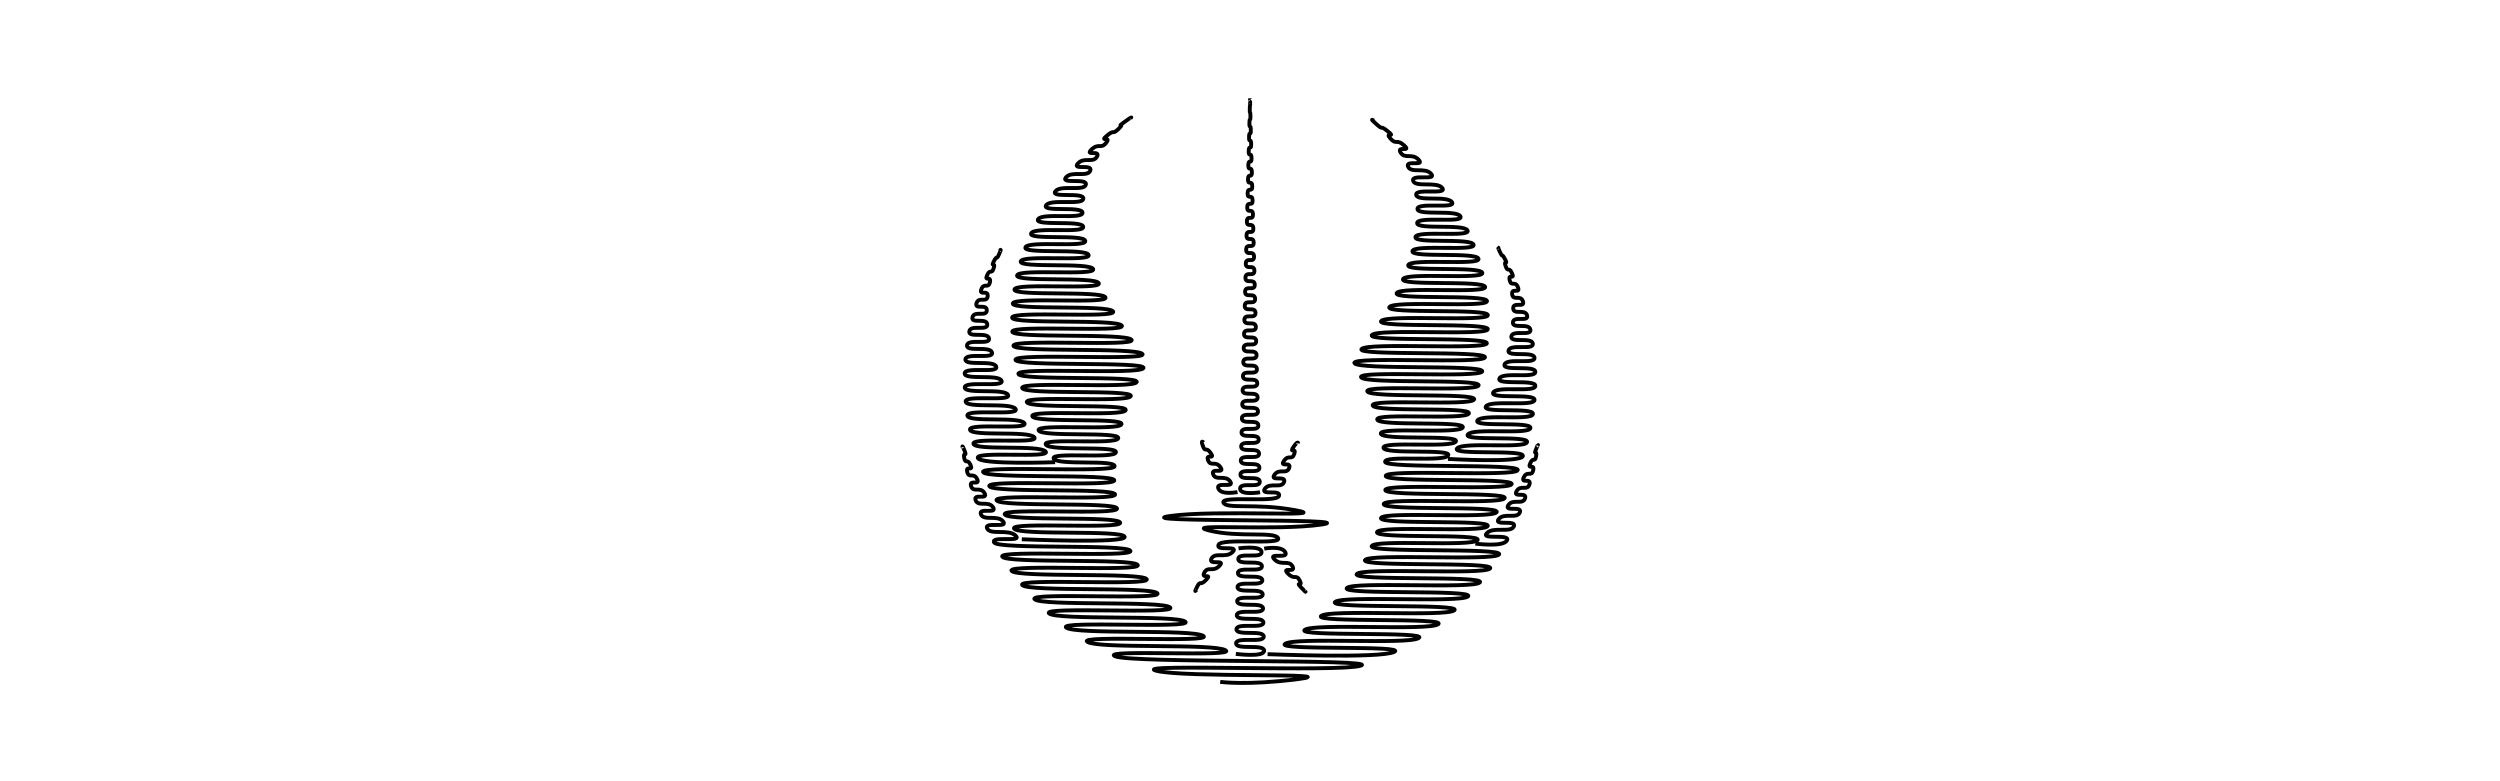 <?xml version="1.0" encoding="UTF-8" standalone="no"?>
<!-- Created with Inkscape (http://www.inkscape.org/) -->

<svg
   xmlns:dc="http://purl.org/dc/elements/1.1/"
   xmlns:cc="http://creativecommons.org/ns#"
   xmlns:rdf="http://www.w3.org/1999/02/22-rdf-syntax-ns#"
   xmlns:svg="http://www.w3.org/2000/svg"
   xmlns="http://www.w3.org/2000/svg"
   xmlns:sodipodi="http://sodipodi.sourceforge.net/DTD/sodipodi-0.dtd"
   xmlns:inkscape="http://www.inkscape.org/namespaces/inkscape"
   width="3200"
   height="1000"
   id="svg27345"
   version="1.1"
   inkscape:version="0.48+devel r"
   sodipodi:docname="Jedi_symbol.svg">
  <sodipodi:namedview
     id="base"
     pagecolor="#ffffff"
     bordercolor="#666666"
     borderopacity="1.0"
     inkscape:pageopacity="0.0"
     inkscape:pageshadow="2"
     inkscape:zoom="0.86640904"
     inkscape:cx="1600"
     inkscape:cy="500"
     inkscape:document-units="px"
     inkscape:current-layer="layer1"
     showgrid="false"
     inkscape:window-width="1440"
     inkscape:window-height="825"
     inkscape:window-x="0"
     inkscape:window-y="24"
     inkscape:window-maximized="1" />
  <defs
     id="defs27347">
    <inkscape:path-effect
       effect="rough_hatches"
       id="path-effect5967"
       is_visible="true"
       direction="1600,547.362 , -0.431,45.013"
       dist_rdm="0;1"
       growth="0"
       do_bend="true"
       bender="1600,552.362 , 5,0"
       bottom_edge_variation="0;1"
       top_edge_variation="0;1"
       bottom_tgt_variation="0;1"
       top_tgt_variation="0;1"
       scale_bf="2"
       scale_bb="2"
       scale_tf="2"
       scale_tb="2"
       top_smth_variation="0;1"
       bottom_smth_variation="0;1"
       fat_output="false"
       stroke_width_top="1"
       stroke_width_bottom="1"
       front_thickness="1"
       back_thickness="0.25" />
    <inkscape:perspective
       sodipodi:type="inkscape:persp3d"
       inkscape:vp_x="0 : 526.18109 : 1"
       inkscape:vp_y="0 : 1000 : 0"
       inkscape:vp_z="744.09448 : 526.18109 : 1"
       inkscape:persp3d-origin="372.04724 : 350.78739 : 1"
       id="perspective27353" />
    <inkscape:perspective
       id="perspective3006"
       inkscape:persp3d-origin="400 : 166.66667 : 1"
       inkscape:vp_z="800 : 250 : 1"
       inkscape:vp_y="0 : 1000 : 0"
       inkscape:vp_x="0 : 250 : 1"
       sodipodi:type="inkscape:persp3d" />
    <inkscape:perspective
       sodipodi:type="inkscape:persp3d"
       inkscape:vp_x="0 : 0.5 : 1"
       inkscape:vp_y="0 : 1000 : 0"
       inkscape:vp_z="1 : 0.5 : 1"
       inkscape:persp3d-origin="0.5 : 0.33333333 : 1"
       id="perspective3947" />
    <inkscape:perspective
       id="perspective3960"
       inkscape:persp3d-origin="372.04724 : 350.78739 : 1"
       inkscape:vp_z="744.09448 : 526.18109 : 1"
       inkscape:vp_y="0 : 1000 : 0"
       inkscape:vp_x="0 : 526.18109 : 1"
       sodipodi:type="inkscape:persp3d" />
    <inkscape:perspective
       sodipodi:type="inkscape:persp3d"
       inkscape:vp_x="0 : 0.5 : 1"
       inkscape:vp_y="0 : 1000 : 0"
       inkscape:vp_z="1 : 0.5 : 1"
       inkscape:persp3d-origin="0.5 : 0.33333333 : 1"
       id="perspective3947-5" />
    <inkscape:perspective
       id="perspective3960-1"
       inkscape:persp3d-origin="372.04724 : 350.78739 : 1"
       inkscape:vp_z="744.09448 : 526.18109 : 1"
       inkscape:vp_y="0 : 1000 : 0"
       inkscape:vp_x="0 : 526.18109 : 1"
       sodipodi:type="inkscape:persp3d" />
    <inkscape:perspective
       id="perspective13001"
       inkscape:persp3d-origin="210 : 214.66667 : 1"
       inkscape:vp_z="420 : 322 : 1"
       inkscape:vp_y="0 : 1000 : 0"
       inkscape:vp_x="0 : 322 : 1"
       sodipodi:type="inkscape:persp3d" />
    <inkscape:perspective
       sodipodi:type="inkscape:persp3d"
       inkscape:vp_x="0 : 0.5 : 1"
       inkscape:vp_y="0 : 1000 : 0"
       inkscape:vp_z="1 : 0.5 : 1"
       inkscape:persp3d-origin="0.5 : 0.33333333 : 1"
       id="perspective3947-57" />
    <inkscape:perspective
       id="perspective3960-6"
       inkscape:persp3d-origin="372.04724 : 350.78739 : 1"
       inkscape:vp_z="744.09448 : 526.18109 : 1"
       inkscape:vp_y="0 : 1000 : 0"
       inkscape:vp_x="0 : 526.18109 : 1"
       sodipodi:type="inkscape:persp3d" />
    <inkscape:perspective
       id="perspective14366"
       inkscape:persp3d-origin="0.5 : 0.33333333 : 1"
       inkscape:vp_z="1 : 0.5 : 1"
       inkscape:vp_y="0 : 1000 : 0"
       inkscape:vp_x="0 : 0.5 : 1"
       sodipodi:type="inkscape:persp3d" />
    <inkscape:perspective
       id="perspective14573"
       inkscape:persp3d-origin="295.30087 : 200 : 1"
       inkscape:vp_z="590.60175 : 300 : 1"
       inkscape:vp_y="0 : 1000 : 0"
       inkscape:vp_x="0 : 300 : 1"
       sodipodi:type="inkscape:persp3d" />
    <inkscape:perspective
       sodipodi:type="inkscape:persp3d"
       inkscape:vp_x="0 : 0.5 : 1"
       inkscape:vp_y="0 : 1000 : 0"
       inkscape:vp_z="1 : 0.5 : 1"
       inkscape:persp3d-origin="0.5 : 0.33333333 : 1"
       id="perspective3947-6" />
    <inkscape:perspective
       id="perspective3960-7"
       inkscape:persp3d-origin="372.04724 : 350.78739 : 1"
       inkscape:vp_z="744.09448 : 526.18109 : 1"
       inkscape:vp_y="0 : 1000 : 0"
       inkscape:vp_x="0 : 526.18109 : 1"
       sodipodi:type="inkscape:persp3d" />
  </defs>
  <g
     inkscape:label="Layer 1"
     inkscape:groupmode="layer"
     id="layer1"
     transform="translate(0,-52.362)">
    <path
       inkscape:connector-curvature="0"
       id="path1"
       style="fill:none;stroke:#000000;stroke-width:5;stroke-miterlimit:4;stroke-opacity:1;stroke-dasharray:none"
       d="m 1561.849,925.144 c 0,0 34.067,4.828 99.656,-3.548 65.589,-8.376 -147.558,-1.412 -181.644,-10.742 -34.086,-9.33 236.251,2.261 262.038,-6.497 25.788,-8.757 -294.1,-2.814 -314.631,-12.015 -20.531,-9.2 157.395,1.506 141.398,-7.651 -15.997,-9.157 -161.495,-1.545 -176.691,-10.695 -15.196,-9.149 160.98,1.54 148.339,-7.585 -12.642,-9.125 -163.362,-1.563 -175.482,-10.683 -12.12,-9.12 162.919,1.559 152.386,-7.546 -10.534,-9.105 -164.417,-1.573 -174.464,-10.673 -10.046,-9.1 163.97,1.569 155.088,-7.52 -8.883,-9.089 -165.082,-1.58 -173.6,-10.665 -8.518,-9.085 164.743,1.576 157.251,-7.499 -7.492,-9.076 -165.736,-1.586 -173.063,-10.66 -7.326,-9.074 165.589,1.584 159.316,-7.48 -6.274,-9.064 -166.619,-1.594 -172.976,-10.659 -6.357,-9.065 166.716,1.595 161.534,-7.458 -5.182,-9.053 -167.875,-1.606 -173.419,-10.663 -5.544,-9.057 168.248,1.61 164.06,-7.434 -4.187,-9.044 -169.592,-1.623 -174.435,-10.673 -4.843,-9.05 36.776,0.352 27.564,-8.74 -9.212,-9.092 -32.398,-0.31 -36.623,-9.354 -4.226,-9.044 27.632,0.264 20.581,-8.807 -7.051,-9.071 -24.8,-0.237 -28.469,-9.276 -3.669,-9.039 21.482,0.206 15.595,-8.855 -5.887,-9.06 -19.259,-0.184 -22.416,-9.218 -3.157,-9.034 16.56,0.158 11.475,-8.894 -5.085,-9.052 -14.629,-0.14 -17.301,-9.169 -2.672,-9.029 12.235,0.117 7.76,-8.929 -4.474,-9.046 -10.433,-0.1 -12.627,-9.124 -2.194,-9.025 8.165,0.078 4.183,-8.964 -3.982,-9.042 -6.386,-0.061 -8.069,-9.081 -1.684,-9.02 4.096,0.039 0.524,-8.999 -3.572,-9.038 -2.74,-4.528 -2.74,-4.528 m 390.551,264.848 c 0,0 144.354,5.883 162.164,-2.95 17.811,-8.834 -153.423,-1.468 -139.653,-10.34 13.77,-8.872 157.198,1.504 171,-7.368 13.802,-8.872 -157.349,-1.506 -145.965,-10.401 11.383,-8.895 159.645,1.528 170.914,-7.369 11.269,-8.896 -159.58,-1.527 -149.953,-10.439 9.627,-8.912 161.154,1.542 170.629,-7.371 9.475,-8.913 -161.031,-1.541 -152.853,-10.466 8.178,-8.926 162.285,1.553 170.396,-7.374 8.111,-8.926 -162.238,-1.552 -155.315,-10.49 6.922,-8.938 163.398,1.563 170.422,-7.373 7.024,-8.937 -163.514,-1.565 -157.713,-10.513 5.801,-8.948 164.717,1.576 170.843,-7.369 6.126,-8.945 -165.053,-1.579 -160.272,-10.537 4.781,-8.958 166.383,1.592 171.745,-7.361 5.362,-8.953 -166.973,-1.598 -163.132,-10.565 3.841,-8.967 128.686,1.231 135.489,-7.707 6.803,-8.939 -131.655,-1.26 -128.69,-10.235 2.966,-8.975 135.489,1.296 141.601,-7.649 6.111,-8.945 -138.641,-1.327 -136.496,-10.31 2.144,-8.983 142.604,1.364 148.048,-7.587 5.444,-8.952 -145.909,-1.396 -144.54,-10.387 1.369,-8.991 149.982,1.435 154.783,-7.523 4.801,-8.958 -153.418,-1.468 -152.785,-10.466 0.633,-8.998 157.584,1.508 161.762,-7.456 4.179,-8.964 -161.133,-1.542 -161.201,-10.546 -0.068,-9.004 165.377,1.582 168.953,-7.387 3.576,-8.969 -169.025,-1.617 -169.763,-10.628 -0.738,-9.011 75.629,0.724 80.803,-8.231 5.174,-8.954 -81.544,-0.78 -82.925,-9.797 -1.381,-9.017 88.1,0.843 92.77,-8.116 4.67,-8.959 -94.154,-0.901 -96.153,-9.924 -2,-9.023 100.824,0.965 104.982,-7.999 4.159,-8.964 -106.984,-1.024 -109.58,-10.052 -2.596,-9.028 113.74,1.088 117.379,-7.88 3.64,-8.969 -119.978,-1.148 -123.149,-10.182 -3.171,-9.034 126.79,1.213 129.904,-7.761 3.114,-8.974 -133.077,-1.273 -136.806,-10.312 -3.728,-9.039 139.921,1.339 142.499,-7.64 2.579,-8.979 -146.23,-1.399 -150.498,-10.443 -4.269,-9.044 153.078,1.465 155.112,-7.519 2.034,-8.984 -159.927,-1.53 -163.631,-10.569 -3.705,-9.039 165.667,1.585 167.146,-7.404 1.479,-8.989 -165.013,-1.579 -158.037,-10.515 6.976,-8.937 159.518,1.526 160.431,-7.468 0.914,-8.995 -153.475,-1.468 -147.228,-10.412 6.247,-8.944 148.143,1.417 148.478,-7.583 0.335,-9 -142.236,-1.361 -136.63,-10.311 5.606,-8.95 136.967,1.31 136.71,-7.695 -0.257,-9.006 -131.105,-1.254 -126.119,-10.21 4.986,-8.956 125.865,1.204 125,-7.807 -0.864,-9.012 -120.013,-1.148 -115.653,-10.11 4.36,-8.962 114.792,1.098 113.303,-7.919 -1.489,-9.018 -108.94,-1.042 -105.227,-10.01 3.713,-8.968 103.741,0.993 101.608,-8.031 -2.133,-9.024 -97.891,-0.937 -94.858,-9.911 3.033,-8.974 92.728,0.887 89.929,-8.143 -2.799,-9.03 -86.89,-0.831 -84.584,-9.812 2.307,-8.981 81.788,0.783 78.297,-8.254 -3.491,-9.037 -75.982,-0.727 -74.46,-9.716 1.523,-8.989 70.973,0.679 66.759,-8.364 -4.214,-9.043 -65.226,-0.624 -64.561,-9.621 0.665,-8.997 60.353,0.577 55.38,-8.473 -4.973,-9.051 -54.703,-0.523 -54.987,-9.529 -0.285,-9.006 50.021,0.479 44.245,-8.58 -5.776,-9.058 -44.513,-0.426 -45.864,-9.442 -1.35,-9.016 40.095,0.384 33.459,-8.683 -6.636,-9.067 -34.789,-0.333 -37.352,-9.36 -2.564,-9.028 30.727,0.294 23.157,-8.782 -7.57,-9.075 -25.693,-0.246 -29.662,-9.287 -3.969,-9.041 22.107,0.211 13.499,-8.874 -8.608,-9.085 -17.431,-0.167 -23.061,-9.224 -5.63,-9.057 14.478,0.138 4.671,-8.958 -9.807,-9.097 -10.249,-0.098 -17.894,-9.174 -7.644,-9.076 8.14,0.078 -3.167,-9.033 -11.307,-9.111 -4.401,-0.042 -14.569,-9.142 -10.168,-9.1 -3.393,-4.534 -3.393,-4.534 m -176.541,682.576 c 0,0 36.427,4.851 36.197,-4.156 -0.23,-9.006 -36.082,-0.345 -35.852,-9.347 0.23,-9.002 35.622,0.341 35.392,-8.665 -0.23,-9.006 -35.162,-0.336 -34.932,-9.338 0.23,-9.002 34.702,0.332 34.471,-8.674 -0.23,-9.006 -34.241,-0.328 -34.011,-9.329 0.23,-9.002 33.781,0.323 33.55,-8.683 -0.23,-9.006 -33.32,-0.319 -33.09,-9.321 0.23,-9.002 32.859,0.314 32.629,-8.692 -0.23,-9.006 -32.399,-0.31 -32.169,-9.312 0.23,-9.002 31.938,0.306 31.708,-8.7 -0.23,-9.006 -31.477,-0.301 -31.247,-9.303 0.23,-9.002 31.017,0.297 30.786,-8.709 -0.23,-9.006 -30.556,-0.292 -30.326,-9.294 0.23,-9.002 30.095,0.288 29.865,-8.718 -0.23,-9.006 -29.52,-4.784 -29.52,-4.784 m 85.338,54.84 c 0,0 3.712,4.537 -4.931,-4.549 -8.643,-9.087 2.621,0.025 -1.999,-9.023 -4.62,-9.048 -6.644,-0.064 -15.287,-9.15 -8.643,-9.087 10.666,0.102 6.046,-8.946 -4.62,-9.048 -14.689,-0.141 -23.332,-9.227 -8.643,-9.087 18.712,0.179 14.092,-8.869 -4.62,-9.048 -27.057,-4.761 -27.057,-4.761 m -86.936,53.191 c 0,0 -3.473,4.469 1.102,-4.491 4.575,-8.96 3.141,0.03 11.628,-8.893 8.486,-8.923 -7.053,-0.068 -2.478,-9.028 4.575,-8.96 10.964,0.105 19.451,-8.818 8.487,-8.923 -14.876,-0.142 -10.301,-9.102 4.575,-8.96 18.788,0.18 27.275,-8.743 8.488,-8.923 -22.7,-0.217 -18.125,-9.177 4.575,-8.96 80.821,0.773 76.201,-8.275 -4.62,-9.048 -50.5,-0.483 -88.178,-9.847 -37.678,-9.364 85.338,0.817 143.53,-7.63 58.192,-8.447 -252.198,-2.413 -194.029,-10.86 58.17,-8.447 212.579,2.034 160.773,-7.465 -51.806,-9.499 -88.849,-0.85 -92.134,-9.885 -3.285,-9.035 67.862,0.649 71.124,-8.323 3.262,-8.972 -24.268,-0.232 -18.14,-9.177 6.129,-8.945 21.402,0.205 24.664,-8.768 3.262,-8.972 -18.535,-0.177 -12.407,-9.122 6.129,-8.945 15.669,0.15 18.931,-8.823 3.262,-8.972 -12.803,-0.123 -6.674,-9.068 6.129,-8.945 9.936,0.095 13.199,-8.877 3.262,-8.972 -7.07,-0.068 -0.941,-9.013 6.129,-8.945 5.835,-4.446 5.835,-4.446 m 226.907,128.223 c 0,0 35.788,4.844 40.486,-4.115 4.698,-8.959 -34.311,-0.328 -25.8,-9.251 8.511,-8.922 30.491,0.292 34.598,-8.673 4.107,-8.964 -26.24,-0.251 -19.513,-9.19 6.727,-8.939 23.614,0.226 27.186,-8.744 3.572,-8.97 -20.511,-0.196 -14.829,-9.146 5.682,-8.949 18.397,0.176 21.472,-8.798 3.075,-8.974 -15.816,-0.151 -10.877,-9.108 4.94,-8.956 13.949,0.133 16.55,-8.845 2.6,-8.979 -11.626,-0.111 -7.261,-9.073 4.365,-8.962 9.863,0.094 11.992,-8.889 2.129,-8.983 -7.638,-0.073 -3.74,-9.039 3.897,-8.966 5.88,0.056 7.495,-8.932 1.615,-8.988 -3.605,-0.035 -0.101,-9.005 3.504,-8.97 2.195,-4.481 2.195,-4.481 m -660.409,119.733 c 0,0 134.876,5.792 131.605,-3.243 -3.27,-9.035 -135.123,-1.293 -141.44,-10.357 -6.317,-9.064 138.177,1.322 135.76,-7.705 -2.417,-9.027 -142.072,-1.359 -147.692,-10.417 -5.62,-9.058 145.281,1.39 143.664,-7.629 -1.617,-9.019 -149.28,-1.428 -154.231,-10.479 -4.951,-9.051 152.619,1.46 151.755,-7.552 -0.864,-9.012 -156.703,-1.499 -161.01,-10.544 -4.307,-9.045 160.151,1.532 160.001,-7.473 -0.15,-9.005 -164.305,-1.572 -167.991,-10.611 -3.686,-9.039 167.845,1.606 168.374,-7.393 0.529,-8.999 -72.612,-0.695 -77.962,-9.75 -5.351,-9.055 78.495,0.751 79.671,-8.241 1.177,-8.992 -85.023,-0.814 -89.854,-9.863 -4.831,-9.05 91.034,0.871 92.831,-8.115 1.797,-8.986 -97.663,-0.934 -101.969,-9.979 -4.307,-9.045 103.769,0.993 106.161,-7.988 2.392,-8.981 -110.469,-1.057 -114.245,-10.097 -3.776,-9.04 116.64,1.116 119.604,-7.859 2.964,-8.975 -123.381,-1.181 -126.621,-10.215 -3.24,-9.035 129.588,1.24 133.103,-7.73 3.516,-8.97 -136.344,-1.305 -139.041,-10.334 -2.696,-9.029 142.559,1.364 146.607,-7.601 4.048,-8.965 -149.305,-1.429 -151.45,-10.453 -2.146,-9.024 155.501,1.488 160.064,-7.472 4.564,-8.96 -162.211,-1.552 -163.797,-10.571 -1.586,-9.019 169.957,1.626 162.538,-7.448 -7.418,-9.074 -164.125,-1.57 -165.143,-10.583 -1.018,-9.013 157.765,1.509 151.197,-7.557 -6.569,-9.066 -152.216,-1.456 -152.655,-10.464 -0.439,-9.008 146.095,1.398 140.211,-7.662 -5.883,-9.06 -140.652,-1.346 -140.5,-10.348 0.151,-9.002 134.619,1.288 129.381,-7.765 -5.238,-9.053 -129.232,-1.236 -128.478,-10.233 0.754,-8.996 123.24,1.179 118.644,-7.868 -4.596,-9.047 -117.892,-1.128 -116.521,-10.118 1.371,-8.99 111.923,1.071 107.984,-7.97 -3.939,-9.041 -106.615,-1.02 -104.611,-10.004 2.004,-8.984 100.667,0.963 97.413,-8.071 -3.254,-9.034 -95.411,-0.913 -92.755,-9.891 2.657,-8.978 89.495,0.856 86.966,-8.171 -2.529,-9.027 -84.312,-0.807 -80.982,-9.778 3.33,-8.971 78.445,0.751 76.693,-8.269 -1.752,-9.02 -73.366,-0.702 -69.336,-9.667 4.03,-8.965 67.575,0.647 66.666,-8.365 -0.909,-9.012 -62.64,-0.599 -57.88,-9.557 4.76,-8.958 56.96,0.545 56.976,-8.458 0.016,-9.003 -52.221,-0.5 -46.694,-9.45 5.527,-8.95 46.695,0.447 47.739,-8.546 1.044,-8.993 -42.218,-0.404 -35.877,-9.346 6.341,-8.942 36.903,0.353 39.103,-8.629 2.2,-8.982 -32.77,-0.314 -25.554,-9.248 7.216,-8.934 27.731,0.265 31.253,-8.704 3.522,-8.969 -24.049,-0.23 -15.874,-9.155 8.175,-8.925 19.366,0.185 24.425,-8.769 5.059,-8.955 -16.269,-0.156 -7.011,-9.07 9.258,-8.914 12.028,0.115 18.911,-8.822 6.884,-8.937 -9.69,-0.093 0.868,-8.995 10.557,-8.902 5.957,0.057 15.064,-8.859 9.108,-8.916 -4.626,-0.044 7.776,-8.929 12.402,-8.884 7.2,-4.433 7.2,-4.433 m 165.936,478.764 c 0,0 -25.836,4.255 -25.606,-4.747 0.23,-9.001 25.491,0.244 25.26,-8.762 -0.231,-9.006 -25.03,-0.239 -24.8,-9.241 0.23,-9.001 24.569,0.235 24.339,-8.771 -0.23,-9.006 -24.108,-0.231 -23.878,-9.232 0.23,-9.001 23.648,0.226 23.417,-8.78 -0.23,-9.006 -23.187,-0.222 -22.956,-9.223 0.23,-9.001 22.726,0.217 22.496,-8.788 -0.23,-9.006 -22.265,-0.213 -22.035,-9.214 0.23,-9.001 21.805,0.209 21.574,-8.797 -0.23,-9.006 -21.344,-0.204 -21.113,-9.206 0.23,-9.001 20.883,0.2 20.653,-8.806 -0.23,-9.006 -20.422,-0.195 -20.192,-9.197 0.23,-9.001 19.962,0.191 19.731,-8.815 -0.23,-9.006 -19.501,-0.187 -19.271,-9.188 0.23,-9.001 19.04,0.182 18.81,-8.824 -0.23,-9.006 -18.579,-0.178 -18.349,-9.179 0.23,-9.001 18.119,0.173 17.889,-8.832 -0.23,-9.006 -17.658,-0.169 -17.428,-9.17 0.23,-9.001 17.198,0.165 16.967,-8.841 -0.23,-9.006 -16.737,-0.16 -16.507,-9.161 0.23,-9.001 16.276,0.156 16.046,-8.85 -0.23,-9.006 -15.816,-0.151 -15.585,-9.153 0.23,-9.001 15.355,0.147 15.124,-8.859 -0.23,-9.006 -14.894,-0.143 -14.664,-9.144 0.23,-9.001 14.434,0.138 14.203,-8.867 -0.23,-9.006 -13.973,-0.134 -13.743,-9.135 0.23,-9.001 13.512,0.129 13.282,-8.876 -0.23,-9.006 -13.052,-0.125 -12.821,-9.126 0.23,-9.001 12.591,0.12 12.361,-8.885 -0.23,-9.005 -12.13,-0.116 -11.9,-9.117 0.23,-9.001 11.67,0.112 11.439,-8.894 -0.23,-9.005 -11.209,-0.107 -10.979,-9.108 0.23,-9.001 10.748,0.103 10.518,-8.903 -0.23,-9.005 -10.288,-0.098 -10.057,-9.099 0.23,-9.001 9.827,0.094 9.597,-8.911 -0.23,-9.005 -9.366,-0.09 -9.136,-9.091 0.23,-9.001 8.906,0.085 8.675,-8.92 -0.23,-9.005 -8.445,-0.081 -8.215,-9.082 0.23,-9.001 7.984,0.076 7.754,-8.929 -0.23,-9.005 -7.524,-0.072 -7.294,-9.073 0.23,-9.001 7.063,0.068 6.833,-8.938 -0.23,-9.005 -6.603,-0.063 -6.372,-9.064 0.23,-9.001 6.142,0.059 5.912,-8.947 -0.23,-9.005 -5.681,-0.054 -5.451,-9.055 0.23,-9.001 5.221,0.05 4.99,-8.955 -0.23,-9.005 -4.76,-0.045 -4.53,-9.046 0.23,-9.001 4.299,0.041 4.069,-8.964 -0.23,-9.005 -3.839,-0.037 -3.608,-9.038 0.23,-9.001 3.378,0.032 3.148,-8.973 -0.23,-9.005 -2.917,-0.028 -2.687,-9.029 0.23,-9.001 2.457,0.024 2.226,-8.982 -0.23,-9.005 -1.996,-0.019 -1.766,-9.02 0.23,-9.001 1.535,0.015 1.305,-8.99 -0.23,-9.005 -1.074,-0.01 -0.844,-9.011 0.231,-9.001 0.573,0.005 0.424,-8.999 -0.149,-9.004 -0.081,-4.502 -0.081,-4.502 m -16.119,504.031 c 0,0 -21.253,4.298 -24.537,-4.737 -3.285,-9.035 21.433,0.205 15.224,-8.858 -6.209,-9.063 -18.508,-0.177 -21.793,-9.212 -3.285,-9.035 15.584,0.149 9.375,-8.914 -6.209,-9.063 -12.659,-0.121 -15.944,-9.156 -3.285,-9.035 9.735,0.093 3.526,-8.97 -6.209,-9.063 -6.811,-0.065 -10.096,-9.1 -3.285,-9.035 0.782,-4.494 0.782,-4.494 m -189.87,25.194 c 0,0 -95.956,3.584 -99.041,-5.449 -3.085,-9.033 94.562,0.905 86.855,-8.173 -7.707,-9.077 -89.938,-0.861 -92.439,-9.888 -2.502,-9.028 84.76,0.811 77.984,-8.257 -6.776,-9.068 -80.484,-0.77 -82.419,-9.792 -1.935,-9.022 75.652,0.724 69.672,-8.337 -5.979,-9.061 -71.606,-0.685 -72.988,-9.702 -1.382,-9.017 67.012,0.641 61.779,-8.412 -5.233,-9.054 -63.16,-0.604 -64.001,-9.616 -0.841,-9.012 58.769,0.562 54.264,-8.484 -4.505,-9.047 -55.103,-0.527 -55.413,-9.534 -0.309,-9.006 50.907,0.487 47.126,-8.553 -3.781,-9.04 -47.434,-0.454 -47.219,-9.455 0.215,-9.001 43.437,0.416 40.389,-8.617 -3.048,-9.033 -40.173,-0.384 -39.439,-9.381 0.734,-8.996 36.388,0.348 34.088,-8.677 -2.3,-9.025 -33.354,-0.319 -32.102,-9.311 1.252,-8.991 29.799,0.285 28.272,-8.733 -1.528,-9.018 -27.021,-0.259 -25.25,-9.245 1.771,-8.986 23.718,0.227 22.992,-8.783 -0.726,-9.01 -21.222,-0.203 -18.925,-9.184 2.297,-8.981 18.195,0.174 18.307,-8.828 0.113,-9.002 -16.013,-0.153 -13.176,-9.129 2.836,-8.976 13.283,0.127 14.277,-8.867 0.994,-8.994 -11.445,-0.11 -8.044,-9.08 3.401,-8.971 9.031,0.086 10.958,-8.898 1.927,-8.985 -7.565,-0.072 -3.554,-9.037 4.011,-8.965 5.473,0.052 8.392,-8.923 2.919,-8.975 -4.399,-0.042 0.317,-9 4.717,-8.958 2.592,0.025 6.573,-8.94 3.981,-8.965 0.939,-4.493 0.939,-4.493 m 573.599,266.588 c 0,0 92.893,5.391 95.882,-3.584 2.99,-8.975 -91.679,-0.877 -84.314,-9.81 7.365,-8.933 87.302,0.835 89.721,-8.145 2.419,-8.98 -82.375,-0.788 -75.86,-9.729 6.516,-8.941 78.277,0.749 80.138,-8.237 1.861,-8.986 -73.63,-0.704 -67.867,-9.653 5.763,-8.948 69.727,0.667 71.043,-8.324 1.315,-8.991 -65.283,-0.625 -60.236,-9.58 5.047,-8.955 61.55,0.589 62.329,-8.407 0.779,-8.996 -57.283,-0.548 -52.941,-9.51 4.342,-8.962 53.719,0.514 53.969,-8.487 0.25,-9.001 -49.626,-0.475 -45.99,-9.444 3.635,-8.969 46.24,0.442 45.967,-8.564 -0.274,-9.006 -42.329,-0.405 -39.413,-9.381 2.916,-8.976 39.139,0.374 38.345,-8.637 -0.794,-9.011 -35.426,-0.339 -33.25,-9.322 2.176,-8.983 32.456,0.311 31.141,-8.705 -1.315,-9.016 -28.96,-0.277 -27.551,-9.267 1.409,-8.99 26.237,0.251 24.397,-8.77 -1.84,-9.021 -22.983,-0.22 -22.375,-9.217 0.608,-8.998 20.536,0.196 18.162,-8.83 -2.374,-9.026 -17.548,-0.168 -17.784,-9.174 -0.235,-9.006 15.412,0.147 12.486,-8.884 -2.925,-9.031 -12.715,-0.122 -13.842,-9.136 -1.127,-9.014 10.921,0.104 7.415,-8.932 -3.506,-9.037 -8.535,-0.082 -10.613,-9.105 -2.078,-9.023 7.116,0.068 2.975,-8.975 -4.141,-9.043 -5.044,-0.048 -8.14,-9.081 -3.096,-9.033 4.022,0.038 -0.87,-9.012 -4.891,-9.05 -2.216,-0.021 -6.41,-9.065 -4.195,-9.043 -1.416,-4.515 -1.416,-4.515 m -318.496,-192.112 c 0,0 -0.01,-5e-5 -0.01,-5e-5"
       inkscape:path-effect="#path-effect5967"
       inkscape:original-d="m 1612.9715,686.78505 c 8.1637,-11.91419 51.7228,-75.49022 51.7228,-75.49022 0,0 -33.1973,91.30205 -33.1973,91.30205 0,0 102.9188,14.94506 102.9188,14.94506 0,0 -102.9188,14.93941 -102.9188,14.93941 0,0 39.8399,78.02259 39.8399,78.02259 0,0 -49.7046,-52.25677 -56.7282,-59.63865 2.895,113.13614 3.6074,140.98111 3.6074,140.98111 0,0 253.9813,-117.86669 112.8798,-378.49335 0,0 175.9644,-194.22648 16.6022,-313.74884 0,0 272.2434,164.34343 99.6017,446.54922 0,0 142.76,-139.4387 68.0601,-280.54588 0,0 129.4806,182.60694 -28.2217,383.47316 0,0 43.1611,-26.5646 81.341,-127.82628 0,0 -27.8506,301.45653 -365.1189,305.41094 0,0.0396 0,0.0396 0,0.0396 -1.1246,0 -2.2421,0 -3.3624,-0.006 -1.1161,0.006 -2.2378,0.006 -3.3595,0.006 0,0 0,0 0,-0.0396 -337.2669,-3.95441 -365.1176,-305.41094 -365.1176,-305.41094 38.1785,101.26168 81.3368,127.82628 81.3368,127.82628 -157.6994,-200.86622 -28.2189,-383.47316 -28.2189,-383.47316 -74.7027,141.10718 68.063,280.54588 68.063,280.54588 -172.6445,-282.20579 99.5961,-446.54922 99.5961,-446.54922 -159.3594,119.52236 16.605,313.74884 16.605,313.74884 -141.1001,260.62666 112.8811,378.49335 112.8811,378.49335 0,0 0.7082,-27.84497 3.6032,-140.98111 -7.025,7.38188 -56.7267,59.63865 -56.7267,59.63865 0,0 39.8384,-78.02259 39.8384,-78.02259 0,0 -102.9159,-14.93941 -102.9159,-14.93941 0,0 102.9159,-14.94506 102.9159,-14.94506 0,0 -33.193,-91.30205 -33.193,-91.30205 0,0 43.5548,63.57603 51.7186,75.49022 3.6994,-144.51063 12.8715,-503.07486 12.9169,-504.76737 0.016,-3.97562 0.016,-3.99829 0.016,-3.99829 0,0 0,0.004 0.04,1.65286 0.044,-1.64862 0.044,-1.65286 0.044,-1.65286 0,0 0,0.024 0.016,3.99829 0.074,2.82839 9.2231,360.58534 12.9126,504.76737 0,0 0,0 0,0 z" />
  </g>
  <eggbot
     id="eggbot6027"
     totaldeltay="0"
     totaldeltax="0"
     lastpathnc="0"
     lastpath="0"
     node="0"
     layer="0"
     serialport="/dev/ttyACM0" />
</svg>
